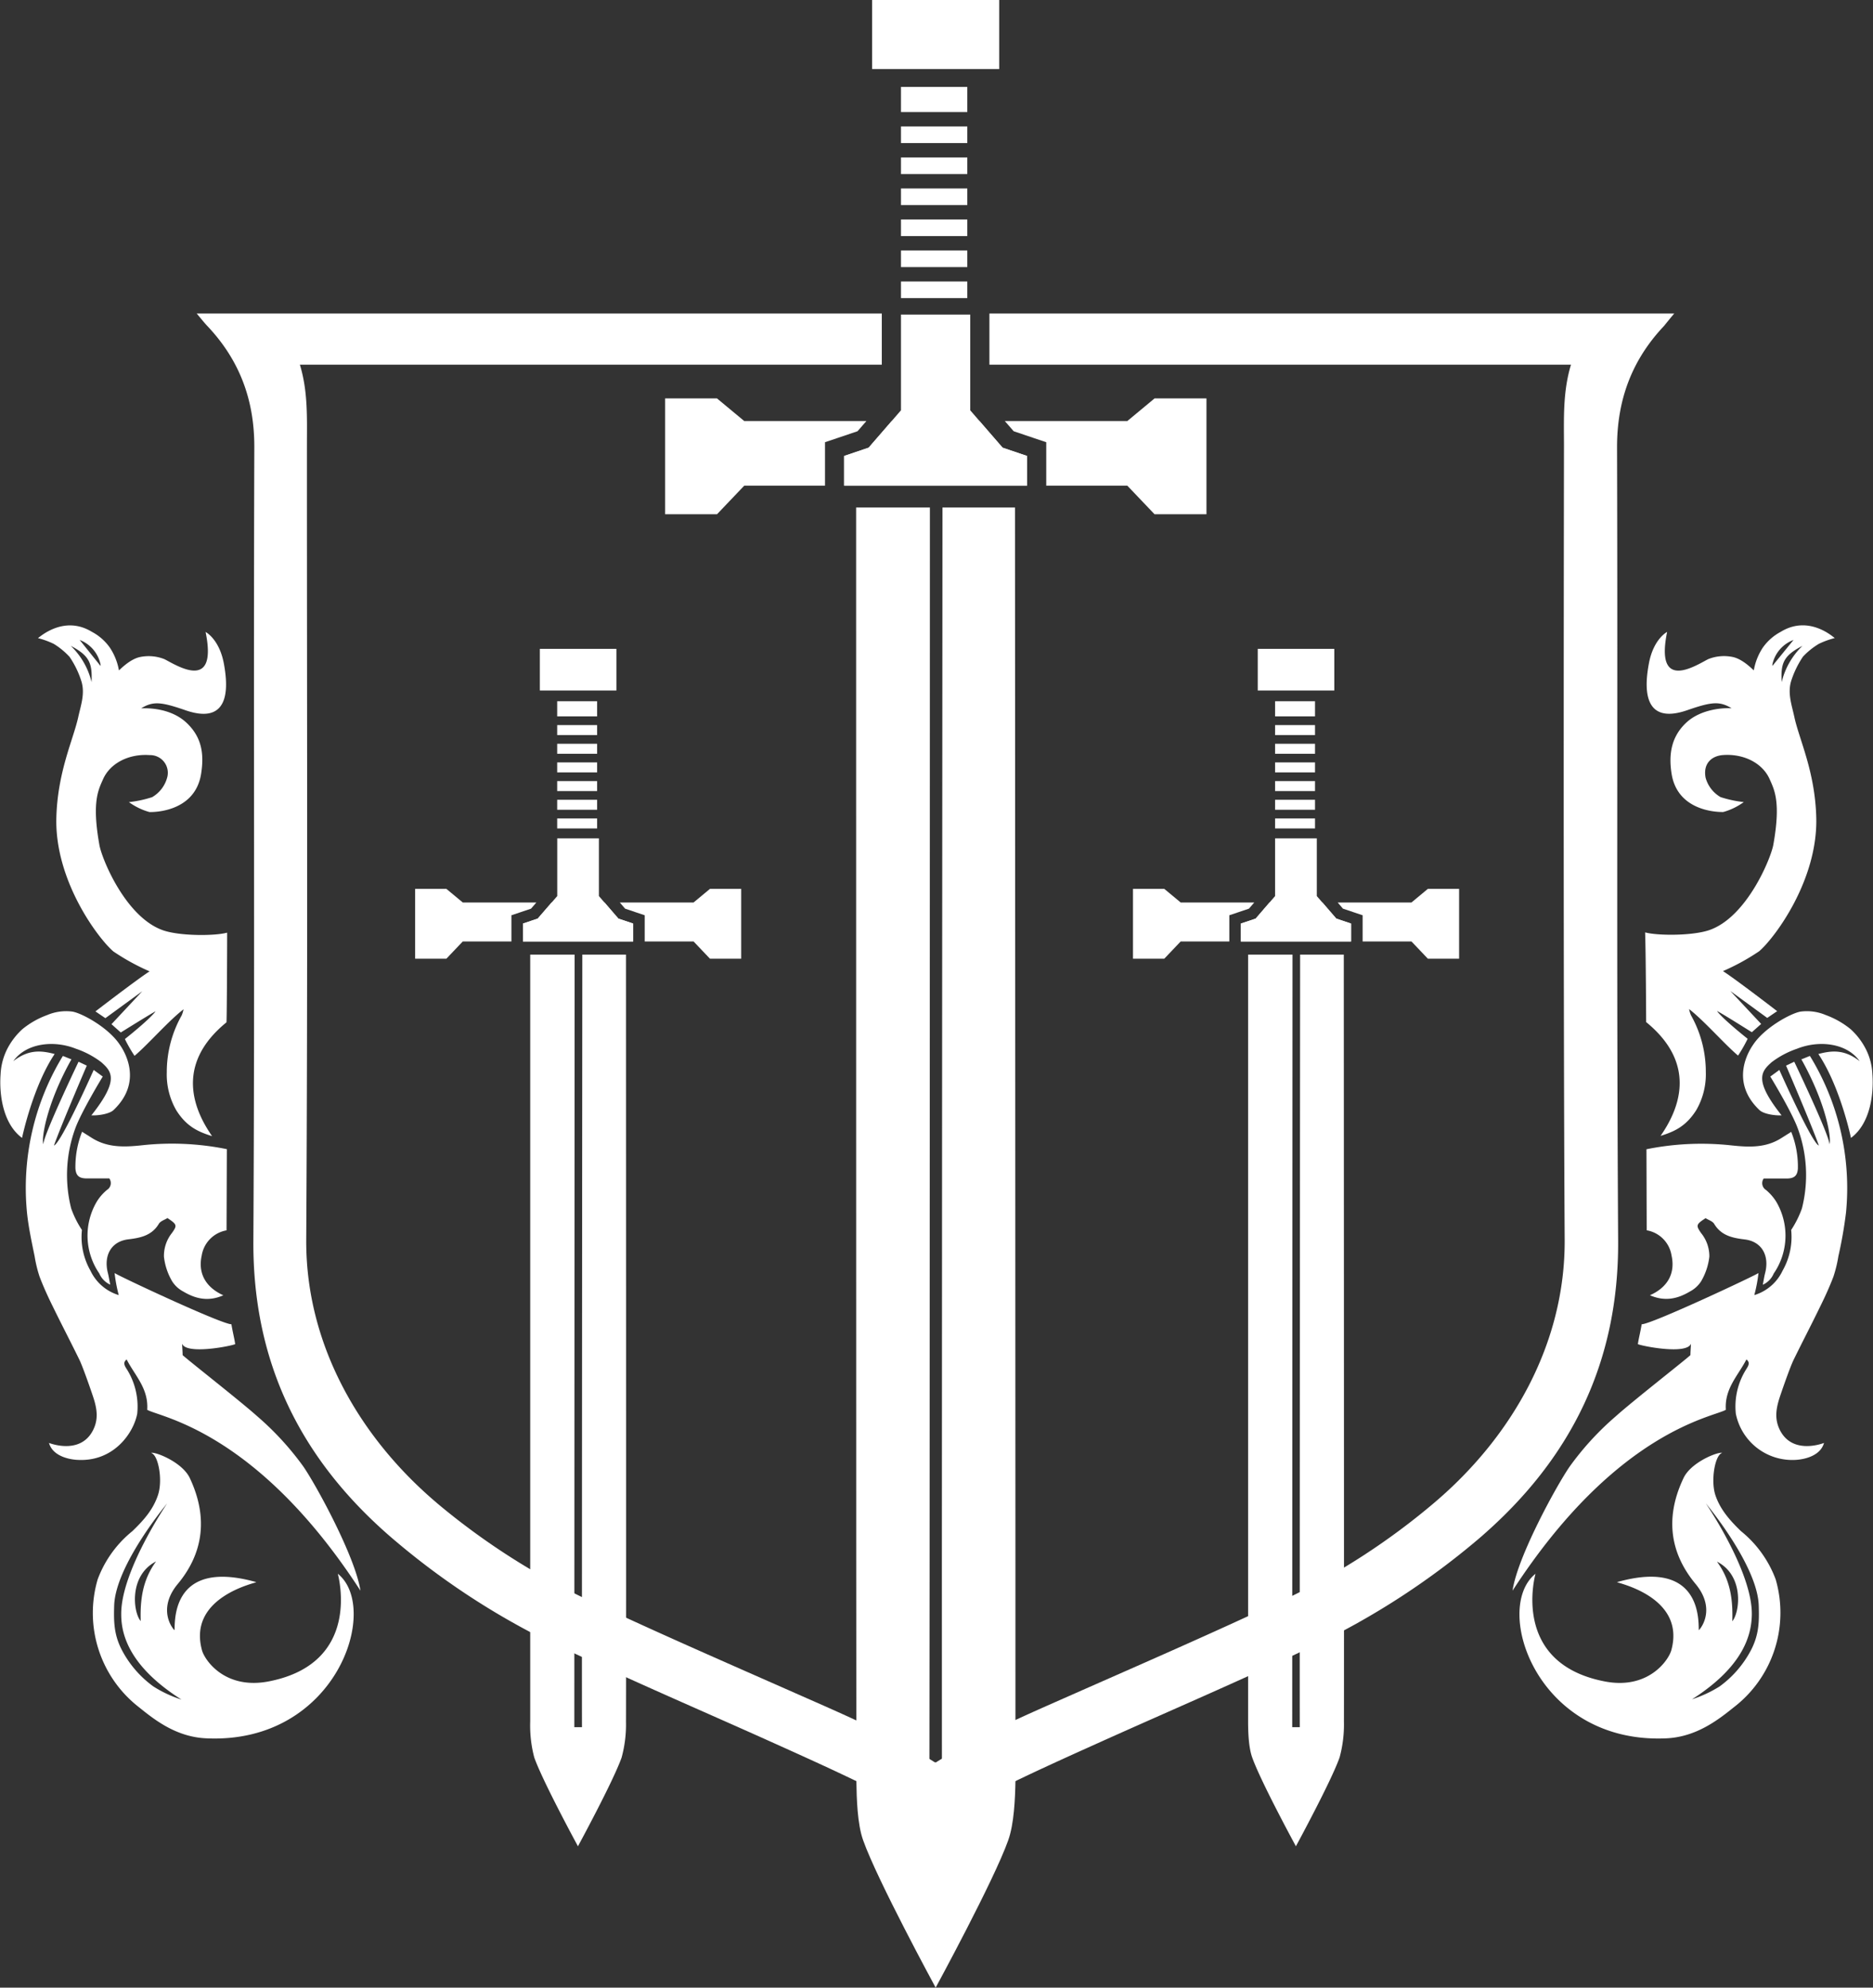 <svg xmlns="http://www.w3.org/2000/svg" viewBox="0 0 377 400"><rect x="0" y="0" width="377" height="400" fill="#333333" stroke="none"/><path d="M11,212.11c-2.53-.65-5.14-1.05-8.32,1.44,2.55-3.62,8.13-4.29,12.6-2.5a18,18,0,0,1,5.11,2.71c2.09,1.87,3.68,3.55-2,10.7,1.51.06,3.66-.3,4.48-1.08,6.09-5.82,2-12.07,1.23-13.16-2.31-3.49-7.78-6.41-9.59-6.65a9.71,9.71,0,0,0-5,.7,17.21,17.21,0,0,0-5,2.84,14.18,14.18,0,0,0-2.93,3.75,12.55,12.55,0,0,0-1.46,5.3c-.31,4.06.46,10,4.32,12.84C4.43,229,6.59,218.69,11,212.11Z" fill="#fff"></path><path d="M27.62,284.5a14.13,14.13,0,0,0-2-8.8c-.47-.75-1-1.45-.13-2.12,1.66,3.24,4.43,5.84,4.14,10.13,2.44,1.48,22,4.15,42.92,36.4-1-6.69-8.73-20.94-11.47-24.95A58.45,58.45,0,0,0,51.76,285c-3.34-3-14-11.34-15-12.29,0-.59-.07-1.44-.11-2.3.85,2.27,9.85.48,10.69.09-.18-1.26-.47-2.24-.76-4-2,0-23.06-9.88-23.51-10.31a29.79,29.79,0,0,0,.83,4.44,9.27,9.27,0,0,1-5.7-4.93,13.64,13.64,0,0,1-1.71-8.18,19.62,19.62,0,0,1-2.16-4.32,27.34,27.34,0,0,1,.78-16c1.21-3.41,5.57-10.55,5.57-10.55l-1.82-1.33s-6.61,14.86-8,15.2c1.62-4.49,6.61-16.07,6.61-16.07l-1.66-.78s-7.06,14.76-7.08,16.59c-.43-1,.56-8,5.65-17.08-.55-.18-1.23-.51-1.73-.67A51,51,0,0,0,5.43,244c.29,2.89.94,5.88,1.54,8.82a26.07,26.07,0,0,0,1,4.11c.78,2.05,1.7,4.06,2.66,6,1.75,3.59,3.6,7.13,5.35,10.71.78,1.6,2.65,7.08,2.87,7.78.68,2.18,1,4.24-.16,6.47-2.61,5-8.83,2.49-8.83,2.49.73,2.58,3.81,3.25,5.39,3.39C22.81,294.39,26.89,288.38,27.62,284.5Z" fill="#fff"></path><path d="M45.72,187.69c-2.57.7-9.63.69-12.95-.49C25.25,184.54,20.45,172.75,20,170c-1.54-8.62-.2-11.06.75-13.2,1.45-3.26,5.25-5.14,9.38-4.84a3.56,3.56,0,0,1,3.5,4.58,6.52,6.52,0,0,1-3,3.88,22.66,22.66,0,0,1-4.68,1,12.91,12.91,0,0,0,4.13,2s9.11.4,10.4-7.69c.63-4,.15-7.36-2.92-10.26s-7.53-3-9.15-2.92c2.4-1.47,4-1.32,8.91.38,9.6,3.32,8.41-5.69,7.75-9.34-.92-5-3.69-6.41-3.69-6.41,2.46,12-5.56,6.89-8.24,5.49a8.56,8.56,0,0,0-5.08-.42c-2.06.5-3.95,2.56-4.12,2.66a12,12,0,0,0-1.85-4.61,10.3,10.3,0,0,0-3.6-3.15c-5.6-3.42-10.44,1-10.85,1.27h0a16.39,16.39,0,0,1,3.19,1.16A14.87,14.87,0,0,1,14,132.19a18.56,18.56,0,0,1,2.38,4.9c.78,2.51-.13,4.9-.64,7.26-1,4.52-4.17,11-4.4,20.27-.31,12.62,8.4,24.23,11.49,26.86a44.84,44.84,0,0,0,7.28,4c-2.45,1.56-10.9,8.06-10.9,8.06l2,1.36,7.43-5.42-6.2,6.63,1.87,1.67s7-4.36,7-4.24c-1.38,1.79-6.17,5.56-6.17,5.56a28.77,28.77,0,0,0,1.94,3.38c2.71-2.28,6.85-7.05,9.86-9.36a6.16,6.16,0,0,1-.37,1.22,23.23,23.23,0,0,0-3,11.45,14.42,14.42,0,0,0,1.92,7.66c2.06,3.26,4.39,4.32,7.2,5.19-3.24-4.66-7.94-14.07,2.89-22.9C45.66,205.69,45.72,191.47,45.72,187.69Zm-25.49-54a.86.86,0,0,1,0,.32l-4.19-5.22A6.74,6.74,0,0,1,20.23,133.69Zm-1.8,3.58a14.94,14.94,0,0,0-4.19-7.3C18.15,132,18.57,133.62,18.43,137.27Z" fill="#fff"></path><path d="M45.66,231.26a55.63,55.63,0,0,0-17.08-.78c-3.52.38-6.92.51-10.06-1.46l-2-1.26a19.2,19.2,0,0,0-1.34,7.39c.11,1.46.75,2,2.29,2H22a1.61,1.61,0,0,1-.45,2.3,9.59,9.59,0,0,0-2.06,2.36,13.44,13.44,0,0,0,.5,14.47,4.33,4.33,0,0,0,2.2,2.25c-.21-1-.29-1.62-.48-2.37-.88-3.46.64-6.33,4.11-6.75,2.43-.29,4.73-.75,6.15-3.12.33-.56,1.17-.8,1.74-1.16,1.91,1.28,2,1.46.9,3A7.38,7.38,0,0,0,33,252.9a12.41,12.41,0,0,0,1.68,5,5.92,5.92,0,0,0,2.19,2c2.42,1.44,5,2.12,8.08.77-3.68-1.67-5.11-4.56-4.35-8a6.13,6.13,0,0,1,5-5.07Z" fill="#fff"></path><path d="M68,316.71c0,.15,5.09,17.94-13.85,21.65-8.83,1.74-12.93-4.22-13.49-6.24-3-10.93,11.29-13.62,10.91-13.73-17.78-5-16.23,9-16.46,9.68-1.2-1.29-2.93-5,.69-9.33,4.78-5.76,6.36-12.87,2.41-21.28-1.52-3.23-7-5.36-7.8-5.07,1.47.37,2.39,5.48,1.39,8.48s-2.95,5.13-5.14,7.25a22.59,22.59,0,0,0-7,9.72A24,24,0,0,0,28,343.59c3.19,2.58,7.55,6,13.59,6.24C67.7,351,76.64,323.65,68,316.71ZM30.89,339.4A21.18,21.18,0,0,1,24.5,332c-1.59-3.09-1.61-5.73-1.52-8.88.25-8.14,10.67-20.57,10.67-20.57S24.3,316.22,24.4,324.9c0,4,1.57,10.44,12.13,17.13A24.26,24.26,0,0,1,30.89,339.4Zm-2.57-13.17c-1.54-1.78-2.4-9.18,3.09-12C28.66,318,28.2,322,28.32,326.23Z" fill="#fff"></path><path d="M366,212.11c2.53-.65,5.14-1.05,8.31,1.44-2.55-3.62-8.12-4.29-12.6-2.5a18.08,18.08,0,0,0-5.11,2.71c-2.08,1.87-3.67,3.55,2,10.7-1.51.06-3.66-.3-4.47-1.08-6.1-5.82-2-12.07-1.24-13.16,2.32-3.49,7.78-6.41,9.6-6.65a9.72,9.72,0,0,1,5,.7,17.29,17.29,0,0,1,5,2.84,14,14,0,0,1,2.93,3.75,12.27,12.27,0,0,1,1.46,5.3c.31,4.06-.46,10-4.32,12.84C372.58,229,370.41,218.69,366,212.11Z" fill="#fff"></path><path d="M349.39,284.5a14,14,0,0,1,2-8.8c.46-.75,1-1.45.13-2.12-1.66,3.24-4.43,5.84-4.14,10.13-2.45,1.48-22,4.15-42.93,36.4.95-6.69,8.73-20.94,11.48-24.95A58.06,58.06,0,0,1,325.25,285c3.33-3,14-11.34,15-12.29,0-.59.07-1.44.11-2.3-.84,2.27-9.85.48-10.69.09.19-1.26.47-2.24.77-4,2,0,23-9.88,23.51-10.31a29.84,29.84,0,0,1-.84,4.44,9.25,9.25,0,0,0,5.7-4.93,13.71,13.71,0,0,0,1.72-8.18,20.09,20.09,0,0,0,2.16-4.32,27.23,27.23,0,0,0-.79-16c-1.21-3.41-5.57-10.55-5.57-10.55l1.82-1.33s6.61,14.86,7.95,15.2c-1.61-4.49-6.6-16.07-6.6-16.07l1.65-.78s7.06,14.76,7.08,16.59c.44-1-.56-8-5.65-17.08.56-.18,1.23-.51,1.73-.67A50.88,50.88,0,0,1,371.57,244a87.2,87.2,0,0,1-1.54,8.82,26.07,26.07,0,0,1-1,4.11c-.78,2.05-1.7,4.06-2.66,6-1.74,3.59-3.59,7.13-5.34,10.71-.79,1.6-2.66,7.08-2.88,7.78-.68,2.18-1,4.24.16,6.47,2.62,5,8.83,2.49,8.83,2.49-.72,2.58-3.81,3.25-5.38,3.39A11.59,11.59,0,0,1,349.39,284.5Z" fill="#fff"></path><path d="M331.34,205.69c10.83,8.83,6.14,18.24,2.9,22.9,2.81-.87,5.13-1.93,7.19-5.19a14.42,14.42,0,0,0,1.92-7.66,23.22,23.22,0,0,0-3-11.45,6.16,6.16,0,0,1-.37-1.22c3,2.31,7.14,7.08,9.86,9.36a30.19,30.19,0,0,0,1.93-3.38s-4.78-3.77-6.16-5.56c.09-.12,7,4.24,7,4.24l1.88-1.67-6.21-6.63,7.43,5.42,2-1.36s-8.45-6.5-10.91-8.06a44.52,44.52,0,0,0,7.29-4c3.08-2.63,11.8-14.24,11.49-26.86-.23-9.3-3.44-15.75-4.41-20.27-.5-2.36-1.41-4.75-.64-7.26a19.21,19.21,0,0,1,2.38-4.9,14.87,14.87,0,0,1,3.19-2.57,16.48,16.48,0,0,1,3.2-1.16h0c-.4-.29-5.25-4.69-10.85-1.27a10.39,10.39,0,0,0-3.6,3.15,12,12,0,0,0-1.84,4.61c-.18-.1-2.07-2.16-4.13-2.66a8.57,8.57,0,0,0-5.08.42c-2.67,1.4-10.7,6.56-8.24-5.49,0,0-2.77,1.4-3.68,6.41-.67,3.65-1.85,12.66,7.74,9.34,4.9-1.7,6.52-1.85,8.92-.38-1.62-.12-6.2.13-9.16,2.92s-3.55,6.3-2.92,10.26c1.29,8.09,10.39,7.69,10.41,7.69a12.82,12.82,0,0,0,4.12-2,22.8,22.8,0,0,1-4.68-1,6.52,6.52,0,0,1-3-3.88c-.56-2.91,1.25-4.42,3.51-4.58,4.12-.3,7.92,1.58,9.37,4.84.95,2.14,2.29,4.58.75,13.2-.48,2.71-5.29,14.5-12.81,17.16-3.32,1.18-10.38,1.19-13,.49C331.28,191.47,331.34,205.69,331.34,205.69ZM361,128.79,356.76,134a1.13,1.13,0,0,1,0-.32A6.76,6.76,0,0,1,361,128.79Zm1.81,1.18a14.94,14.94,0,0,0-4.19,7.3C358.43,133.62,358.85,132,362.76,130Z" fill="#fff"></path><path d="M331.45,247.59a6.11,6.11,0,0,1,5,5.07c.77,3.47-.66,6.36-4.35,8,3.1,1.35,5.66.67,8.08-.77a6,6,0,0,0,2.2-2,12.57,12.57,0,0,0,1.68-5,7.38,7.38,0,0,0-1.66-4.74c-1.09-1.57-1-1.75.9-3,.56.36,1.41.6,1.74,1.16,1.42,2.37,3.72,2.83,6.14,3.12,3.47.42,5,3.29,4.11,6.75-.19.75-.27,1.32-.47,2.37a4.31,4.31,0,0,0,2.19-2.25,13.46,13.46,0,0,0,.51-14.47,10,10,0,0,0-2.06-2.36,1.61,1.61,0,0,1-.46-2.3h4.59c1.54,0,2.19-.54,2.29-2a18.83,18.83,0,0,0-1.34-7.39l-2,1.26c-3.14,2-6.54,1.84-10.06,1.46a55.68,55.68,0,0,0-17.08.78Z" fill="#fff"></path><path d="M335.38,349.83c6-.27,10.39-3.66,13.59-6.24a24,24,0,0,0,8.44-25.75,22.59,22.59,0,0,0-7-9.72c-2.19-2.12-4.18-4.34-5.14-7.25s-.09-8.11,1.38-8.48c-.78-.29-6.28,1.84-7.79,5.07-4,8.41-2.38,15.52,2.41,21.28,3.61,4.34,1.88,8,.69,9.33-.23-.71,1.31-14.7-16.47-9.68-.37.11,13.93,2.8,10.91,13.73-.56,2-4.65,8-13.49,6.24-18.93-3.71-13.87-21.5-13.84-21.65C300.36,323.65,309.3,351,335.38,349.83Zm5.1-7.8c10.55-6.69,12.08-13.13,12.13-17.13.1-8.68-9.26-22.35-9.26-22.35S353.77,315,354,323.12c.1,3.15.07,5.79-1.52,8.88a21.15,21.15,0,0,1-6.38,7.4A24.64,24.64,0,0,1,340.48,342Zm5.11-27.76c5.5,2.78,4.63,10.18,3.09,12C348.81,322,348.35,318,345.59,314.27Z" fill="#fff"></path><rect x="181.35" y="56.65" width="13.35" height="3.34" fill="#fff"></rect><rect x="181.35" y="50.41" width="13.35" height="3.34" fill="#fff">
</rect><rect x="181.35" y="44.17" width="13.35" height="3.34" fill="#fff"></rect><rect x="181.35" y="37.93" width="13.35" height="3.34" fill="#fff"></rect><rect x="181.35" y="31.69" width="13.35" height="3.34" fill="#fff"></rect><rect x="181.35" y="25.45" width="13.35" height="3.34" fill="#fff"></rect><rect x="181.35" y="17.49" width="13.35" height="5.06" fill="#fff"></rect><rect x="175.54" width="25.58" height="13.9" fill="#fff"></rect><path d="M204.3,102.13H189.7s-.17,245.81-.11,258.08h-2.52c.06-9.69.1-258.08.1-258.08H172.32s0,246.35.05,256.28c.06,3.51.18,8.65,1.37,11.95,2.86,8.07,14.59,29.64,14.59,29.64s11.74-21.57,14.6-29.64c1.19-3.3,1.4-8.44,1.46-11.95C204.42,349.22,204.3,102.13,204.3,102.13Z" fill="#fff"></path><polygon points="201.8 90.09 195.29 82.57 195.29 63.31 181.35 63.31 181.35 82.57 174.84 90.09 169.91 91.76 169.91 97.74 206.73 97.74 206.73 91.76 201.8 90.09" fill="#fff"></polygon><polygon points="174.84 90.09 169.91 91.76 169.91 97.74 206.73 97.74 206.73 91.76 201.8 90.09 197.15 84.73 179.49 84.73 174.84 90.09" fill="#fff"></polygon><polygon points="166.06 91.76 166.06 88.99 168.68 88.11 172.61 86.78 174.39 84.73 149.8 84.73 144.32 80.18 133.87 80.18 133.87 103.49 144.32 103.49 149.8 97.74 166.06 97.74 166.06 91.76" fill="#fff"></polygon><polygon points="232.39 80.18 226.91 84.73 202.25 84.73 204.03 86.78 207.96 88.11 210.59 88.99 210.59 91.76 210.59 97.74 226.91 97.74 232.39 103.49 242.84 103.49 242.84 80.18 232.39 80.18" fill="#fff"></polygon><rect x="256.65" y="164.71" width="8.04" height="2.01" fill="#fff"></rect><rect x="256.65" y="160.95" width="8.04" height="2.01" fill="#fff"></rect><rect x="256.65" y="157.19" width="8.04" height="2.01" fill="#fff"></rect><rect x="256.65" y="153.43" width="8.04" height="2.01" fill="#fff"></rect><rect x="256.65" y="149.68" width="8.04" height="2.01" fill="#fff"></rect><rect x="256.65" y="145.92" width="8.04" height="2.01" fill="#fff"></rect><rect x="256.65" y="141.12" width="8.04" height="3.05" fill="#fff"></rect><rect x="253.16" y="130.58" width="15.41" height="8.38" fill="#fff"></rect><path d="M270.48,192.11h-8.79s-.11,148.08-.07,155.47H260.1c0-5.84.06-155.47.06-155.47h-8.94s0,148.4,0,154.38c0,2.12.11,5.22.83,7.2,1.72,4.86,8.79,17.86,8.79,17.86s7.07-13,8.79-17.86a25.12,25.12,0,0,0,.88-7.2C270.55,341,270.48,192.11,270.48,192.11Z" fill="#fff"></path><polygon points="268.97 184.86 265.05 180.33 265.05 168.72 256.65 168.72 256.65 180.33 252.74 184.86 249.76 185.86 249.76 189.46 271.94 189.46 271.94 185.86 268.97 184.86" fill="#fff"></polygon><polygon points="252.74 184.86 249.76 185.86 249.76 189.46 271.94 189.46 271.94 185.86 268.97 184.86 266.18 181.62 255.53 181.62 252.74 184.86" fill="#fff"></polygon><polygon points="247.44 185.86 247.44 184.19 249.02 183.66 251.39 182.86 252.46 181.62 237.65 181.62 234.35 178.88 228.05 178.88 228.05 192.93 234.35 192.93 237.65 189.46 247.44 189.46 247.44 185.86" fill="#fff"></polygon><polygon points="287.4 178.88 284.1 181.62 269.25 181.62 270.31 182.86 272.69 183.66 274.27 184.19 274.27 185.86 274.27 189.46 284.1 189.46 287.4 192.93 293.69 192.93 293.69 178.88 287.4 178.88" fill="#fff"></polygon><rect x="112.15" y="164.71" width="8.04" height="2.01" fill="#fff"></rect><rect x="112.15" y="160.95" width="8.04" height="2.01" fill="#fff"></rect><rect x="112.15" y="157.19" width="8.04" height="2.01" fill="#fff"></rect><rect x="112.15" y="153.43" width="8.04" height="2.01" fill="#fff"></rect><rect x="112.15" y="149.68" width="8.04" height="2.01" fill="#fff"></rect><rect x="112.15" y="145.92" width="8.04" height="2.01" fill="#fff"></rect><rect x="112.15" y="141.12" width="8.04" height="3.05" fill="#fff"></rect><rect x="108.66" y="130.58" width="15.41" height="8.38" fill="#fff"></rect><path d="M126,192.11h-8.79s-.11,148.08-.07,155.47H115.6c0-5.84.06-155.47.06-155.47h-8.94s0,148.4,0,154.38a25.09,25.09,0,0,0,.82,7.2c1.72,4.86,8.79,17.86,8.79,17.86s7.07-13,8.79-17.86a25.12,25.12,0,0,0,.88-7.2C126.05,341,126,192.11,126,192.11Z" fill="#fff"></path><polygon points="124.47 184.86 120.55 180.33 120.55 168.72 112.16 168.72 112.16 180.33 108.23 184.86 105.26 185.86 105.26 189.46 127.44 189.46 127.44 185.86 124.47 184.86" fill="#fff"></polygon><polygon points="108.23 184.86 105.26 185.86 105.26 189.46 127.44 189.46 127.44 185.86 124.47 184.86 121.68 181.62 111.03 181.62 108.23 184.86" fill="#fff"></polygon><polygon points="102.94 185.86 102.94 184.19 104.52 183.66 106.89 182.86 107.96 181.62 93.15 181.62 89.85 178.88 83.56 178.88 83.56 192.93 89.85 192.93 93.15 189.46 102.94 189.46 102.94 185.86" fill="#fff"></polygon><polygon points="142.9 178.88 139.6 181.62 124.75 181.62 125.82 182.86 128.19 183.66 129.77 184.19 129.77 185.86 129.77 189.46 139.6 189.46 142.9 192.93 149.19 192.93 149.19 178.88 142.9 178.88" fill="#fff"></polygon><path d="M337,63.09H199.15v10.3H316.21c-1.65,5.44-1.42,10.84-1.41,16.21,0,0-.19,105.21.14,159.87.12,21-10.66,39.76-26.31,53a139.21,139.21,0,0,1-29.35,19.09l-.84.36-.85.36c-13.78,6.49-27.76,12.56-41.7,18.72-9.37,4.14-18.8,8.16-27.52,13.68l-.08-.05-.09.05c-8.72-5.52-18.15-9.54-27.52-13.68-13.94-6.16-27.92-12.23-41.7-18.72a141.1,141.1,0,0,1-31.44-20.14l.4.33c-15.64-13.24-26.43-32-26.3-53,.32-54.66.13-105.21.14-159.87,0-5.37.24-10.77-1.42-16.21H177.49V63.09H39.59c.85,1,1.45,1.78,2.12,2.49,6.48,6.84,9.5,14.85,9.48,24.39C51,145.53,51.3,194.11,51,249.68c-.15,24.3,9.34,43.67,27.35,59.37a151.15,151.15,0,0,0,33,21.74l.9.4.92.39c14.1,6.72,28.48,12.85,42.73,19.27,5.95,2.68,11.91,5.37,17.78,8.23,5.31,2.59,10.36,5.63,14.7,10.28,4.34-4.65,9.38-7.69,14.69-10.28,5.87-2.86,11.83-5.55,17.79-8.23,14.24-6.42,28.62-12.55,42.73-19.27a153.19,153.19,0,0,0,35.14-22.85l-.38.32c18-15.7,27.5-35.07,27.35-59.37-.34-55.57-.06-104.15-.22-159.71,0-9.54,3-17.55,9.47-24.39C335.53,64.87,336.14,64.09,337,63.09Z" fill="#fff"></path></svg>
